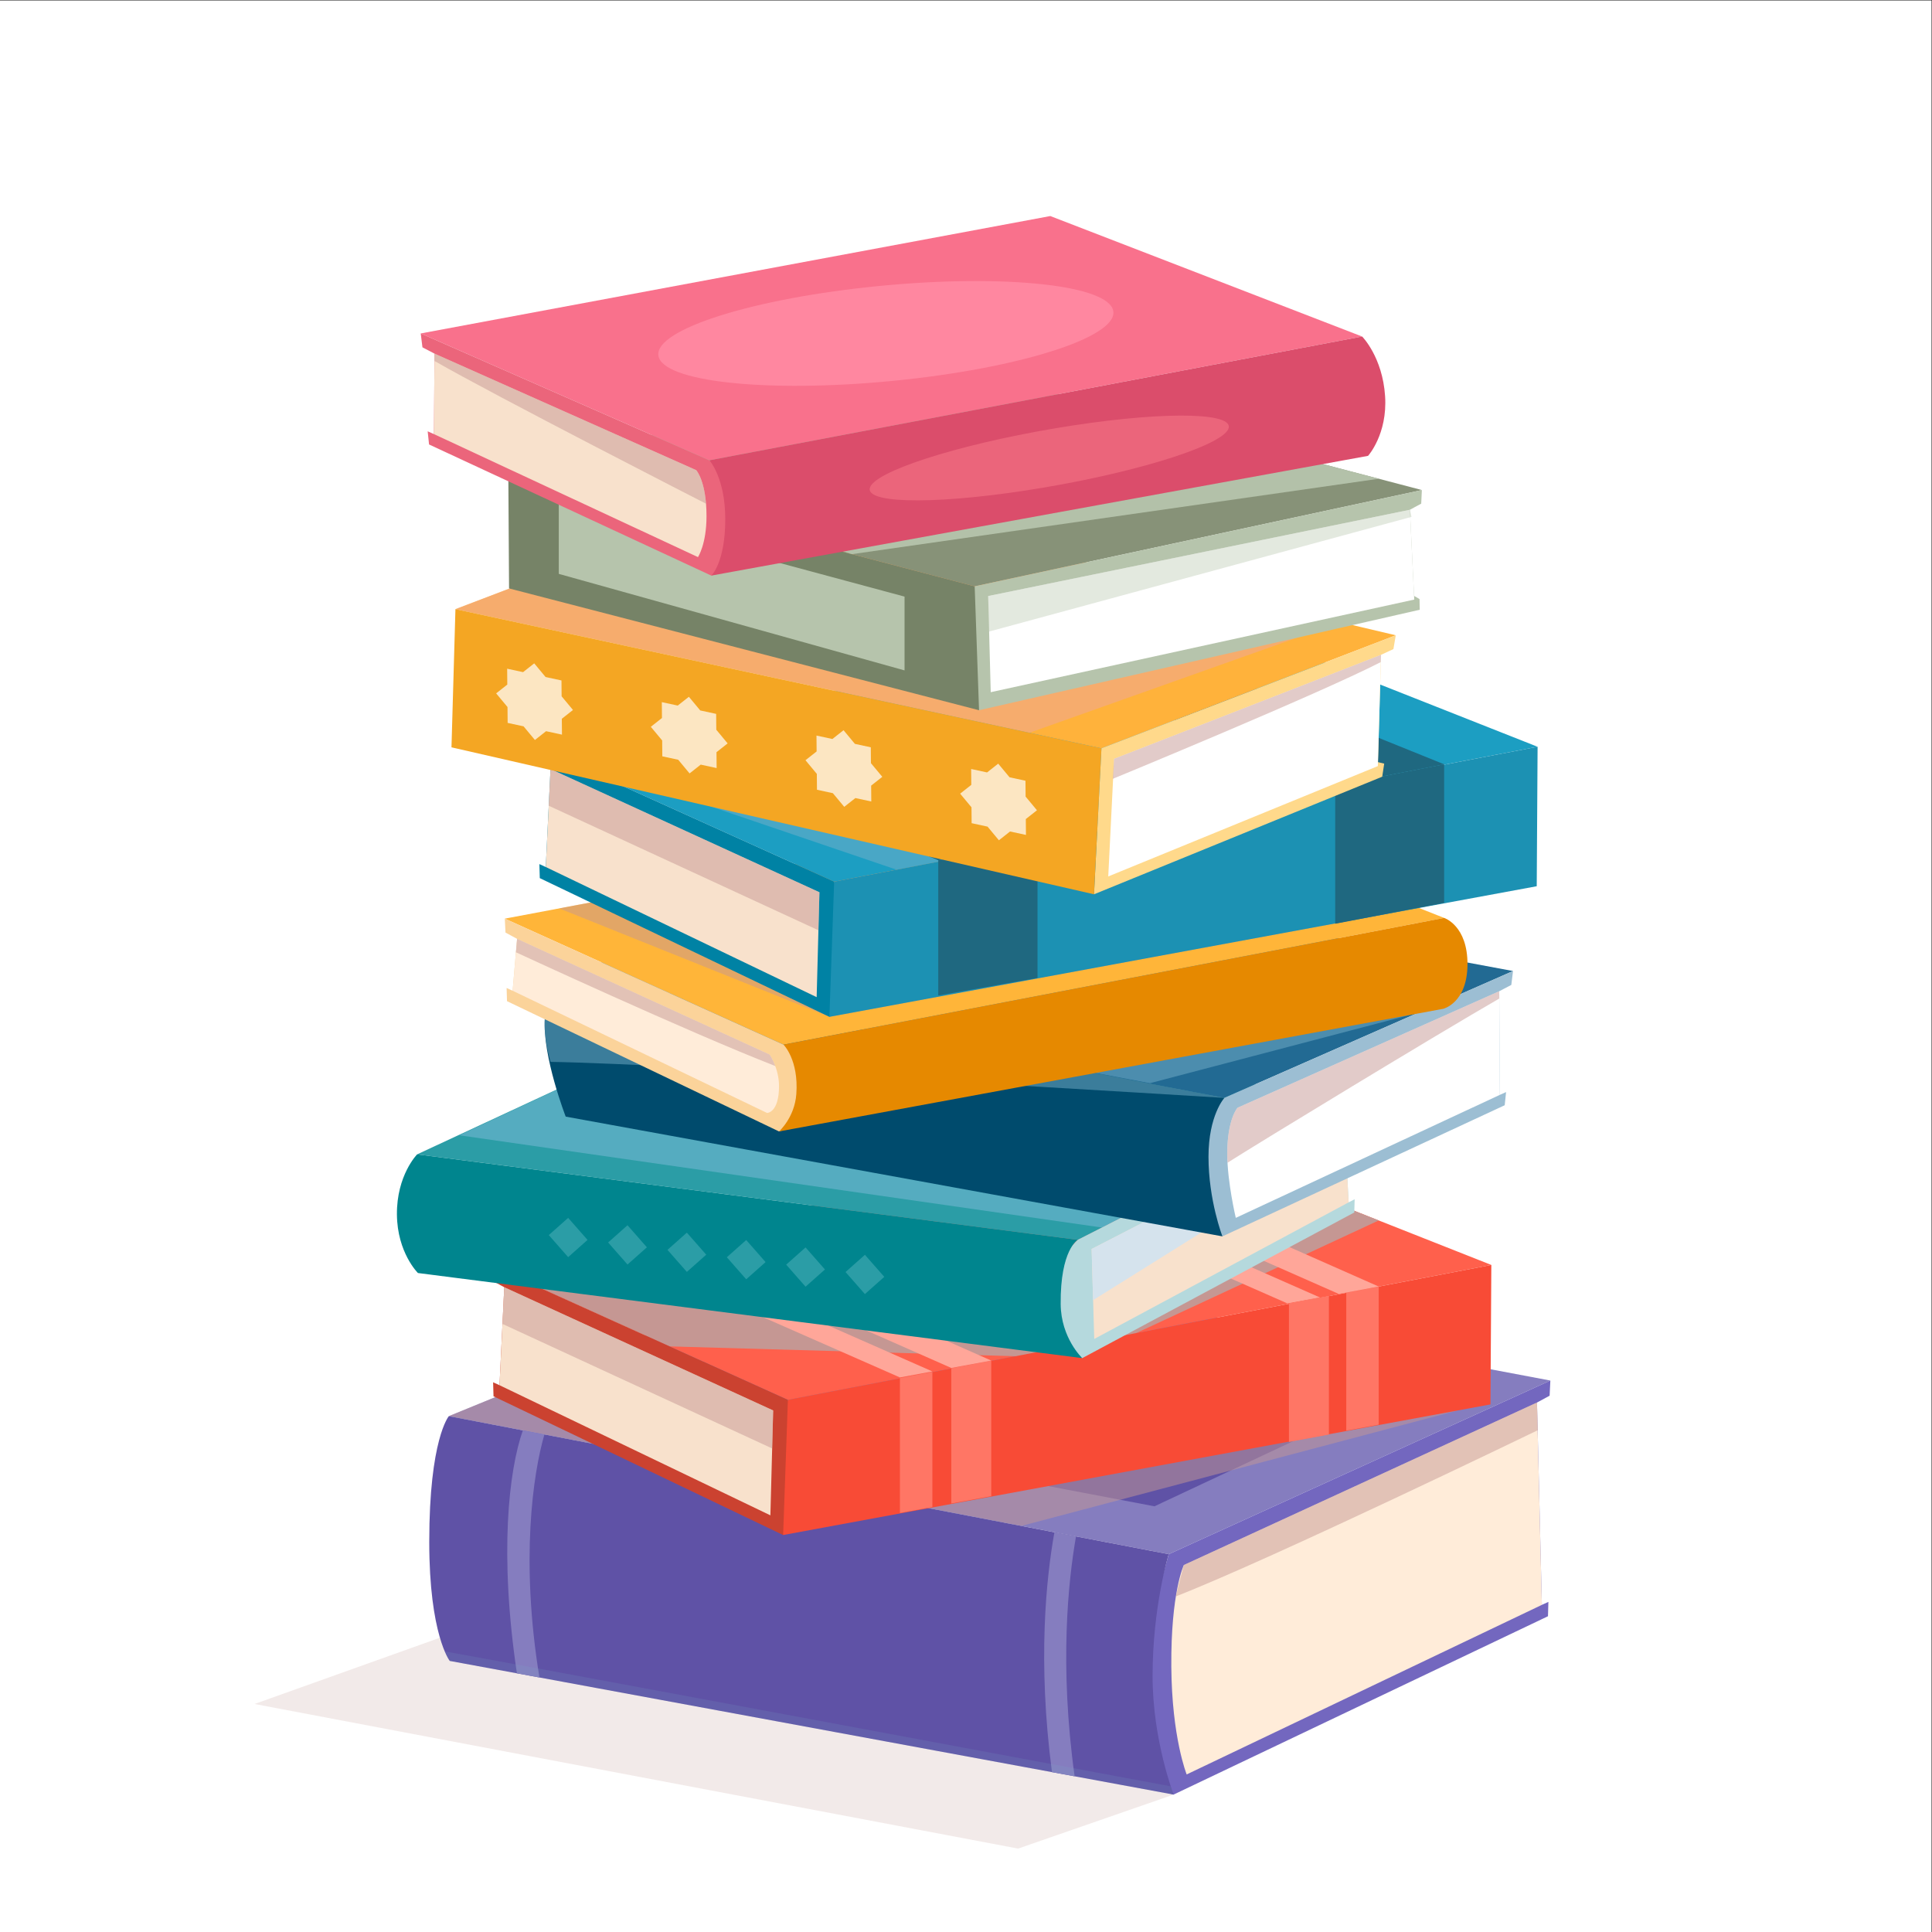 <?xml version="1.0" encoding="UTF-8" standalone="no"?>
<!-- Created with Inkscape (http://www.inkscape.org/) -->

<svg
   version="1.1"
   id="svg2"
   width="666.667"
   height="666.667"
   viewBox="0 0 666.667 666.667"
   xmlns="http://www.w3.org/2000/svg"
   xmlns:svg="http://www.w3.org/2000/svg">
  <rect x="0" y="0" width="666.667" height="666.667" fill="#333333" stroke="none"/>
  <defs
     id="defs6">
    <clipPath
       clipPathUnits="userSpaceOnUse"
       id="clipPath18">
      <path
         d="M 0,500 H 500 V 0 H 0 Z"
         id="path16" />
    </clipPath>
    <clipPath
       clipPathUnits="userSpaceOnUse"
       id="clipPath26">
      <path
         d="M 65.897,90.523 H 303.814 V 21.59 H 65.897 Z"
         id="path24" />
    </clipPath>
    <clipPath
       clipPathUnits="userSpaceOnUse"
       id="clipPath50">
      <path
         d="M 0,500 H 500 V 0 H 0 Z"
         id="path48" />
    </clipPath>
    <clipPath
       clipPathUnits="userSpaceOnUse"
       id="clipPath62">
      <path
         d="M 116.194,176.66 H 377.183 V 105.116 H 116.194 Z"
         id="path60" />
    </clipPath>
    <clipPath
       clipPathUnits="userSpaceOnUse"
       id="clipPath86">
      <path
         d="m 304.391,137.055 h 93.688 V 86.88 h -93.688 z"
         id="path84" />
    </clipPath>
    <clipPath
       clipPathUnits="userSpaceOnUse"
       id="clipPath110">
      <path
         d="M 115.127,72.633 H 303.814 V 35.572 H 115.127 Z"
         id="path108" />
    </clipPath>
    <clipPath
       clipPathUnits="userSpaceOnUse"
       id="clipPath114">
      <path
         d="M 115.127,72.633 H 303.814 V 35.572 H 115.127 Z"
         id="path112" />
    </clipPath>
    <clipPath
       clipPathUnits="userSpaceOnUse"
       id="clipPath142">
      <path
         d="M 127.152,205.608 H 356.901 V 148.556 H 127.152 Z"
         id="path140" />
    </clipPath>
    <clipPath
       clipPathUnits="userSpaceOnUse"
       id="clipPath202">
      <path
         d="m 130.074,166.909 h 70.07 v -41.736 h -70.07 z"
         id="path200" />
    </clipPath>
    <clipPath
       clipPathUnits="userSpaceOnUse"
       id="clipPath222">
      <path
         d="M 118.907,237.66 H 351.138 V 182.363 H 118.907 Z"
         id="path220" />
    </clipPath>
    <clipPath
       clipPathUnits="userSpaceOnUse"
       id="clipPath274">
      <path
         d="m 282.583,210.458 h 66.533 v -46.897 h -66.533 z"
         id="path272" />
    </clipPath>
    <clipPath
       clipPathUnits="userSpaceOnUse"
       id="clipPath294">
      <path
         d="M 147.974,279.153 H 377.183 V 219.726 H 147.974 Z"
         id="path292" />
    </clipPath>
    <clipPath
       clipPathUnits="userSpaceOnUse"
       id="clipPath318">
      <path
         d="M 140.982,247.965 H 316.949 V 215.922 H 140.982 Z"
         id="path316" />
    </clipPath>
    <clipPath
       clipPathUnits="userSpaceOnUse"
       id="clipPath338">
      <path
         d="M 317.691,243.531 H 388.11 V 199.142 H 317.691 Z"
         id="path336" />
    </clipPath>
    <clipPath
       clipPathUnits="userSpaceOnUse"
       id="clipPath358">
      <path
         d="m 144.747,293.439 h 214.99 v -56.537 h -214.99 z"
         id="path356" />
    </clipPath>
    <clipPath
       clipPathUnits="userSpaceOnUse"
       id="clipPath390">
      <path
         d="m 133.557,257.092 h 67.129 v -32.921 h -67.129 z"
         id="path388" />
    </clipPath>
    <clipPath
       clipPathUnits="userSpaceOnUse"
       id="clipPath410">
      <path
         d="m 139.129,330.605 h 213.48 v -55.614 h -213.48 z"
         id="path408" />
    </clipPath>
    <clipPath
       clipPathUnits="userSpaceOnUse"
       id="clipPath454">
      <path
         d="m 142.051,301.048 h 70.07 v -41.736 h -70.07 z"
         id="path452" />
    </clipPath>
    <clipPath
       clipPathUnits="userSpaceOnUse"
       id="clipPath474">
      <path
         d="M 117.897,373.76 H 346.976 V 310.433 H 117.897 Z"
         id="path472" />
    </clipPath>
    <clipPath
       clipPathUnits="userSpaceOnUse"
       id="clipPath498">
      <path
         d="M 128.436,328.407 H 268.432 V 282.609 H 128.436 Z"
         id="path496" />
    </clipPath>
    <clipPath
       clipPathUnits="userSpaceOnUse"
       id="clipPath530">
      <path
         d="m 288.05,330.617 h 69.451 V 298.511 H 288.05 Z"
         id="path528" />
    </clipPath>
    <clipPath
       clipPathUnits="userSpaceOnUse"
       id="clipPath566">
      <path
         d="M 139.761,404.179 H 356.924 V 356.672 H 139.761 Z"
         id="path564" />
    </clipPath>
    <clipPath
       clipPathUnits="userSpaceOnUse"
       id="clipPath586">
      <path
         d="M 255.805,368.166 H 365.392 V 336.574 H 255.805 Z"
         id="path584" />
    </clipPath>
    <clipPath
       clipPathUnits="userSpaceOnUse"
       id="clipPath618">
      <path
         d="m 112.472,408.579 h 70.293 v -38.844 h -70.293 z"
         id="path616" />
    </clipPath>
  </defs>
  <g
     id="g8"
     transform="matrix(1.333,0,0,-1.333,0,666.667)">
    <path
       d="M 0,0 H 500 V 500 H 0 Z"
       style="fill:#ffffff;fill-opacity:1;fill-rule:nonzero;stroke:none"
       id="path10" />
    <g
       id="g12">
      <g
         id="g14"
         clip-path="url(#clipPath18)">
        <g
           id="g20">
          <g
             id="g22" />
          <g
             id="g34">
            <g
               clip-path="url(#clipPath26)"
               opacity="0.66"
               id="g32">
              <g
                 transform="translate(303.813,35.572)"
                 id="g30">
                <path
                   d="m 0,0 -40.262,-13.981 -197.654,37.433 88.12,31.499 z"
                   style="fill:#ecdfdd;fill-opacity:1;fill-rule:nonzero;stroke:none"
                   id="path28" />
              </g>
            </g>
          </g>
        </g>
      </g>
    </g>
    <g
       id="g36"
       transform="translate(116.194,133.539)">
      <path
         d="M 0,0 105.445,43.121 285.137,9.213 186.355,-35.739 Z"
         style="fill:#857dbf;fill-opacity:1;fill-rule:nonzero;stroke:none"
         id="path38" />
    </g>
    <g
       id="g40"
       transform="translate(157.642,137.072)">
      <path
         d="M 0,0 65.1,28.195 203.17,2.206 141.206,-26.875 Z"
         style="fill:#5f52a6;fill-opacity:1;fill-rule:nonzero;stroke:none"
         id="path42" />
    </g>
    <g
       id="g44">
      <g
         id="g46"
         clip-path="url(#clipPath50)">
        <g
           id="g52"
           transform="translate(401.331,142.752)">
          <path
             d="m 0,0 -0.189,-3.926 -3.273,-1.77 1.259,-52.376 1.696,0.775 -0.109,-3.717 -96.905,-46.165 c 0,0 -10.835,2.943 -11.469,11.515 -0.898,12.131 10.208,50.712 10.208,50.712 z"
             style="fill:#7367bf;fill-opacity:1;fill-rule:nonzero;stroke:none"
             id="path54" />
        </g>
        <g
           id="g56">
          <g
             id="g58" />
          <g
             id="g70">
            <g
               clip-path="url(#clipPath62)"
               opacity="0.5"
               id="g68">
              <g
                 transform="translate(116.194,133.539)"
                 id="g66">
                <path
                   d="M 0,0 105.445,43.121 260.989,1.437 148.188,-28.423 Z"
                   style="fill:#c59793;fill-opacity:1;fill-rule:nonzero;stroke:none"
                   id="path64" />
              </g>
            </g>
          </g>
        </g>
        <g
           id="g72"
           transform="translate(303.813,35.572)">
          <path
             d="m 0,0 -25.631,4.735 -5.862,1.077 -132.681,24.504 -5.832,1.077 -17.386,3.21 c 0,0 -5.304,6.779 -5.304,30.795 0,26.667 5.074,32.57 5.074,32.57 l 19.162,-3.679 5.572,-1.066 132.024,-25.323 5.593,-1.066 24.005,-4.606 c 0,0 -4.187,-13.479 -4.187,-31.553 C -5.453,14.086 0,0 0,0"
             style="fill:#5f52a6;fill-opacity:1;fill-rule:nonzero;stroke:none"
             id="path74" />
        </g>
        <g
           id="g76"
           transform="translate(399.128,84.68)">
          <path
             d="m 0,0 -91.941,-43.891 c 0,0 -3.848,9.533 -3.975,27.945 -0.132,19.221 3.24,26.261 3.24,26.261 l 91.417,42.061 z"
             style="fill:#ffecd9;fill-opacity:1;fill-rule:nonzero;stroke:none"
             id="path78" />
        </g>
        <g
           id="g80">
          <g
             id="g82" />
          <g
             id="g94">
            <g
               clip-path="url(#clipPath86)"
               opacity="0.5"
               id="g92">
              <g
                 transform="translate(304.391,86.88)"
                 id="g90">
                <path
                   d="m 0,0 c 0.469,2.283 2.062,8.115 2.062,8.115 l 91.417,42.061 0.209,-7.16 C 93.688,43.016 24.809,9.674 0,0"
                   style="fill:#c59793;fill-opacity:1;fill-rule:nonzero;stroke:none"
                   id="path88" />
              </g>
            </g>
          </g>
        </g>
        <g
           id="g96"
           transform="translate(278.183,40.308)">
          <path
             d="M 0,0 -5.862,1.076 C -9.66,29.808 -7.327,51.501 -5.233,63.165 L 0.359,62.099 C -1.655,50.594 -3.987,28.682 0,0"
             style="fill:#857dbf;fill-opacity:1;fill-rule:nonzero;stroke:none"
             id="path98" />
        </g>
        <g
           id="g100"
           transform="translate(139.64,65.889)">
          <path
             d="m 0,0 c -4.952,30.293 -1.684,52.639 1.286,62.906 l -5.573,1.067 C -7.95,53.587 -10.433,31.911 -5.832,1.076 Z"
             style="fill:#857dbf;fill-opacity:1;fill-rule:nonzero;stroke:none"
             id="path102" />
        </g>
        <g
           id="g104">
          <g
             id="g106" />
          <g
             id="g130">
            <g
               clip-path="url(#clipPath110)"
               opacity="0.5"
               id="g128">
              <g
                 id="g126">
                <g
                   id="g116" />
                <g
                   id="g124">
                  <g
                     clip-path="url(#clipPath114)"
                     opacity="0.28"
                     id="g122">
                    <g
                       transform="translate(115.127,72.633)"
                       id="g120">
                      <path
                         d="m 0,0 c 0.744,-1.75 1.293,-2.458 1.293,-2.458 l 17.387,-3.21 5.832,-1.076 132.681,-24.505 5.862,-1.076 25.631,-4.736 c 0,0 -0.294,0.762 -0.746,2.139 0,0 -185.893,34.71 -187.94,34.922"
                         style="fill:#76afc9;fill-opacity:1;fill-rule:nonzero;stroke:none"
                         id="path118" />
                    </g>
                  </g>
                </g>
              </g>
            </g>
          </g>
        </g>
        <g
           id="g132"
           transform="translate(386.051,172.675)">
          <path
             d="M 0,0 -83.317,32.933 -258.899,-0.2 l 76.806,-34.722 z"
             style="fill:#ff604c;fill-opacity:1;fill-rule:nonzero;stroke:none"
             id="path134" />
        </g>
        <g
           id="g136">
          <g
             id="g138" />
          <g
             id="g150">
            <g
               clip-path="url(#clipPath142)"
               id="g148">
              <g
                 transform="translate(356.9,184.196)"
                 id="g146">
                <path
                   d="m 0,0 -54.167,21.411 -175.582,-33.133 46.186,-20.879 106.821,-3.039 z"
                   style="fill:#c59793;fill-opacity:1;fill-rule:nonzero;stroke:none"
                   id="path144" />
              </g>
            </g>
          </g>
        </g>
        <g
           id="g152"
           transform="translate(127.152,172.475)">
          <path
             d="m 0,0 0.185,-3.835 3.197,-1.731 -1.229,-25.365 -1.657,0.758 0.106,-3.632 74.972,-35.907 c 0,0 3.141,1.519 3.761,9.896 0.877,11.853 -2.529,25.094 -2.529,25.094 z"
             style="fill:#cb4230;fill-opacity:1;fill-rule:nonzero;stroke:none"
             id="path154" />
        </g>
        <g
           id="g156"
           transform="translate(203.958,137.753)">
          <path
             d="m 0,0 -1.232,-34.99 183.101,33.809 0.224,36.103 z"
             style="fill:#f84b36;fill-opacity:1;fill-rule:nonzero;stroke:none"
             id="path158" />
        </g>
        <g
           id="g160"
           transform="translate(241.358,145)">
          <path
             d="M 0,0 -8.4,-1.61 V -36.537 L 0,-34.986 Z"
             style="fill:#ff7665;fill-opacity:1;fill-rule:nonzero;stroke:none"
             id="path162" />
        </g>
        <g
           id="g164"
           transform="translate(256.602,147.924)">
          <path
             d="M 0,0 -10.349,-1.985 V -37.007 L 0,-35.096 Z"
             style="fill:#ff7665;fill-opacity:1;fill-rule:nonzero;stroke:none"
             id="path166" />
        </g>
        <g
           id="g168"
           transform="translate(163.47,179.44)">
          <path
             d="m 0,0 -8.4,-1.611 77.888,-34.271 8.4,1.552 z"
             style="fill:#ffa699;fill-opacity:1;fill-rule:nonzero;stroke:none"
             id="path170" />
        </g>
        <g
           id="g172"
           transform="translate(178.713,182.362)">
          <path
             d="M 0,0 -10.349,-1.984 67.54,-36.35 77.889,-34.438 Z"
             style="fill:#ffa699;fill-opacity:1;fill-rule:nonzero;stroke:none"
             id="path174" />
        </g>
        <g
           id="g176"
           transform="translate(263.769,198.601)">
          <path
             d="m 0,0 -8.399,-1.61 77.887,-34.271 8.401,1.551 z"
             style="fill:#ffa699;fill-opacity:1;fill-rule:nonzero;stroke:none"
             id="path178" />
        </g>
        <g
           id="g180"
           transform="translate(279.013,201.524)">
          <path
             d="M 0,0 -10.349,-1.984 67.54,-36.35 77.888,-34.439 Z"
             style="fill:#ffa699;fill-opacity:1;fill-rule:nonzero;stroke:none"
             id="path182" />
        </g>
        <g
           id="g184"
           transform="translate(356.9,167.085)">
          <path
             d="M 0,0 -8.399,-1.61 V -37.308 L 0,-35.757 Z"
             style="fill:#ff7665;fill-opacity:1;fill-rule:nonzero;stroke:none"
             id="path186" />
        </g>
        <g
           id="g188"
           transform="translate(344.009,164.638)">
          <path
             d="M 0,0 -10.349,-1.984 V -37.776 L 0,-35.865 Z"
             style="fill:#ff7665;fill-opacity:1;fill-rule:nonzero;stroke:none"
             id="path190" />
        </g>
        <g
           id="g192"
           transform="translate(129.305,141.544)">
          <path
             d="M 0,0 70.122,-33.686 70.84,-6.532 1.229,25.364 Z"
             style="fill:#f8e1cc;fill-opacity:1;fill-rule:nonzero;stroke:none"
             id="path194" />
        </g>
        <g
           id="g196">
          <g
             id="g198" />
          <g
             id="g210">
            <g
               clip-path="url(#clipPath202)"
               opacity="0.5"
               id="g208">
              <g
                 transform="translate(130.074,157.41)"
                 id="g206">
                <path
                   d="m 0,0 69.811,-32.237 0.26,9.839 L 0.46,9.498 Z"
                   style="fill:#c59793;fill-opacity:1;fill-rule:nonzero;stroke:none"
                   id="path204" />
              </g>
            </g>
          </g>
        </g>
        <g
           id="g212"
           transform="translate(107.978,201.305)">
          <path
             d="M 0,0 78.252,36.355 243.16,14.562 171.023,-22.129 Z"
             style="fill:#2b9da6;fill-opacity:1;fill-rule:nonzero;stroke:none"
             id="path214" />
        </g>
        <g
           id="g216">
          <g
             id="g218" />
          <g
             id="g230">
            <g
               clip-path="url(#clipPath222)"
               opacity="0.5"
               id="g228">
              <g
                 transform="translate(118.907,206.242)"
                 id="g226">
                <path
                   d="M 0,0 67.324,31.418 232.231,9.624 166.36,-23.88 Z"
                   style="fill:#80bcd9;fill-opacity:1;fill-rule:nonzero;stroke:none"
                   id="path224" />
              </g>
            </g>
          </g>
        </g>
        <g
           id="g232"
           transform="translate(351.138,215.866)">
          <path
             d="m 0,0 -0.173,-3.612 -3.004,-1.796 1.156,-21.578 1.556,0.799 -0.099,-3.417 -70.415,-37.706 c 0,0 -9.944,2.138 -10.526,9.972 -0.824,11.086 9.368,20.648 9.368,20.648 z"
             style="fill:#b5d9dd;fill-opacity:1;fill-rule:nonzero;stroke:none"
             id="path234" />
        </g>
        <g
           id="g236"
           transform="translate(279.001,179.176)">
          <path
             d="m 0,0 c 0,0 -4.552,-2.516 -4.431,-16.633 0.076,-8.809 5.588,-13.986 5.588,-13.986 l -171.969,22.03 c 0,0 -5.352,5.26 -5.44,15.13 -0.091,10.188 5.229,15.588 5.229,15.588 z"
             style="fill:#00858e;fill-opacity:1;fill-rule:nonzero;stroke:none"
             id="path238" />
        </g>
        <g
           id="g240"
           transform="translate(147.076,184.865)">
          <path
             d="M 0,0 -5.017,-4.459 0,-10.167 5.017,-5.708 Z"
             style="fill:#2b9da6;fill-opacity:1;fill-rule:nonzero;stroke:none"
             id="path242" />
        </g>
        <g
           id="g244"
           transform="translate(162.44,182.952)">
          <path
             d="M 0,0 -5.017,-4.459 0,-10.166 5.017,-5.708 Z"
             style="fill:#2b9da6;fill-opacity:1;fill-rule:nonzero;stroke:none"
             id="path246" />
        </g>
        <g
           id="g248"
           transform="translate(177.803,181.039)">
          <path
             d="M 0,0 -5.017,-4.458 0,-10.166 5.017,-5.708 Z"
             style="fill:#2b9da6;fill-opacity:1;fill-rule:nonzero;stroke:none"
             id="path250" />
        </g>
        <g
           id="g252"
           transform="translate(193.167,179.126)">
          <path
             d="M 0,0 -5.017,-4.458 0,-10.166 5.017,-5.708 Z"
             style="fill:#2b9da6;fill-opacity:1;fill-rule:nonzero;stroke:none"
             id="path254" />
        </g>
        <g
           id="g256"
           transform="translate(208.53,177.214)">
          <path
             d="M 0,0 -5.017,-4.459 0,-10.167 5.017,-5.708 Z"
             style="fill:#2b9da6;fill-opacity:1;fill-rule:nonzero;stroke:none"
             id="path258" />
        </g>
        <g
           id="g260"
           transform="translate(223.894,175.301)">
          <path
             d="M 0,0 -5.017,-4.459 0,-10.167 5.017,-5.708 Z"
             style="fill:#2b9da6;fill-opacity:1;fill-rule:nonzero;stroke:none"
             id="path262" />
        </g>
        <g
           id="g264"
           transform="translate(349.116,188.88)">
          <path
             d="m 0,0 -65.859,-35.362 -0.674,23.287 65.378,33.653 z"
             style="fill:#f8e1cc;fill-opacity:1;fill-rule:nonzero;stroke:none"
             id="path266" />
        </g>
        <g
           id="g268">
          <g
             id="g270" />
          <g
             id="g282">
            <g
               clip-path="url(#clipPath274)"
               id="g280">
              <g
                 transform="translate(349.116,204.917)"
                 id="g278">
                <path
                   d="m 0,0 -66.15,-41.356 -0.383,13.244 65.378,33.653 z"
                   style="fill:#d5e3ed;fill-opacity:1;fill-rule:nonzero;stroke:none"
                   id="path276" />
              </g>
            </g>
          </g>
        </g>
        <g
           id="g284"
           transform="translate(147.974,247.965)">
          <path
             d="M 0,0 80.722,31.187 243.692,0.796 168.975,-32.043 Z"
             style="fill:#226a93;fill-opacity:1;fill-rule:nonzero;stroke:none"
             id="path286" />
        </g>
        <g
           id="g288">
          <g
             id="g290" />
          <g
             id="g302">
            <g
               clip-path="url(#clipPath294)"
               opacity="0.5"
               id="g300">
              <g
                 transform="translate(147.974,247.965)"
                 id="g298">
                <path
                   d="M 0,0 80.722,31.187 229.209,3.472 219.115,-10.015 149.698,-28.239 Z"
                   style="fill:#76afc9;fill-opacity:1;fill-rule:nonzero;stroke:none"
                   id="path296" />
              </g>
            </g>
          </g>
        </g>
        <g
           id="g304"
           transform="translate(391.666,248.761)">
          <path
             d="m 0,0 -0.44,-3.596 -3.131,-1.634 0.161,-26.823 1.613,0.716 -0.353,-3.404 -73.075,-33.945 c 0,0 -9.765,8.656 -9.765,16.505 0,11.108 10.272,19.342 10.272,19.342 z"
             style="fill:#9cbed3;fill-opacity:1;fill-rule:nonzero;stroke:none"
             id="path306" />
        </g>
        <g
           id="g308"
           transform="translate(316.948,215.922)">
          <path
             d="m 0,0 c 0,0 -4.113,-4.505 -4.113,-15.237 0,-11.277 3.606,-20.61 3.606,-20.61 l -170.001,30.998 c 0,0 -6.054,15.584 -5.41,25.44 0.665,10.174 6.943,11.452 6.943,11.452 z"
             style="fill:#004b6d;fill-opacity:1;fill-rule:nonzero;stroke:none"
             id="path310" />
        </g>
        <g
           id="g312">
          <g
             id="g314" />
          <g
             id="g326">
            <g
               clip-path="url(#clipPath318)"
               opacity="0.5"
               id="g324">
              <g
                 transform="translate(316.948,215.922)"
                 id="g322">
                <path
                   d="m 0,0 -168.975,32.043 c 0,0 -6.278,-1.278 -6.943,-11.452 -0.246,-3.752 0.481,-7.753 1.474,-11.272 C -143.711,8.884 0,0 0,0"
                   style="fill:#76afc9;fill-opacity:1;fill-rule:nonzero;stroke:none"
                   id="path320" />
              </g>
            </g>
          </g>
        </g>
        <g
           id="g328"
           transform="translate(388.256,216.708)">
          <path
             d="m 0,0 -68.354,-31.843 c 0,0 -2.211,9.309 -2.211,16.595 0,8.985 2.657,11.907 2.657,11.907 l 67.747,30.163 z"
             style="fill:#ffffff;fill-opacity:1;fill-rule:nonzero;stroke:none"
             id="path330" />
        </g>
        <g
           id="g332">
          <g
             id="g334" />
          <g
             id="g346">
            <g
               clip-path="url(#clipPath338)"
               opacity="0.5"
               id="g344">
              <g
                 transform="translate(388.109,241.642)"
                 id="g342">
                <path
                   d="m 0,0 -0.015,1.889 -67.747,-30.163 c 0,0 -2.657,-2.922 -2.657,-11.908 0,-0.826 0.032,-1.593 0.082,-2.318 7.874,5.036 54.68,33.488 70.337,42.5"
                   style="fill:#c59793;fill-opacity:1;fill-rule:nonzero;stroke:none"
                   id="path340" />
              </g>
            </g>
          </g>
        </g>
        <g
           id="g348"
           transform="translate(373.839,262.508)">
          <path
             d="M 0,0 -78.252,30.931 -243.16,-0.188 -171.022,-32.799 Z"
             style="fill:#ffb539;fill-opacity:1;fill-rule:nonzero;stroke:none"
             id="path350" />
        </g>
        <g
           id="g352">
          <g
             id="g354" />
          <g
             id="g366">
            <g
               clip-path="url(#clipPath358)"
               opacity="0.5"
               id="g364">
              <g
                 transform="translate(359.736,263.683)"
                 id="g362">
                <path
                   d="m 0,0 -64.149,29.756 -150.84,-28.464 69.956,-28.073 z"
                   style="fill:#c59793;fill-opacity:1;fill-rule:nonzero;stroke:none"
                   id="path360" />
              </g>
            </g>
          </g>
        </g>
        <g
           id="g368"
           transform="translate(342.127,263.69)">
          <path
             d="M 0,0 -51.131,21.374 -113.42,9.476 -65.859,-12.906 Z"
             style="fill:#ffffff;fill-opacity:1;fill-rule:nonzero;stroke:none"
             id="path370" />
        </g>
        <g
           id="g372"
           transform="translate(130.679,262.32)">
          <path
             d="m 0,0 0.173,-3.602 3.004,-1.626 -1.155,-13.432 -1.557,0.711 0.1,-3.41 70.415,-33.724 c 0,0 9.943,2.7 10.525,10.567 0.825,11.133 -9.368,11.905 -9.368,11.905 z"
             style="fill:#fbd39a;fill-opacity:1;fill-rule:nonzero;stroke:none"
             id="path374" />
        </g>
        <g
           id="g376"
           transform="translate(202.816,229.709)">
          <path
             d="m 0,0 c 0,0 3.982,-3.914 3.323,-12.82 -0.45,-6.086 -4.48,-9.653 -4.48,-9.653 L 170.812,9.281 c 0,0 6.162,1.493 6.25,11.369 0.09,10.194 -6.04,12.149 -6.04,12.149 z"
             style="fill:#e68900;fill-opacity:1;fill-rule:nonzero;stroke:none"
             id="path378" />
        </g>
        <g
           id="g380"
           transform="translate(132.702,243.66)">
          <path
             d="m 0,0 65.859,-31.638 c 0,0 3.099,0 3.099,6.943 0,4.627 -2.425,8.17 -2.425,8.17 L 1.154,13.432 Z"
             style="fill:#ffecd9;fill-opacity:1;fill-rule:nonzero;stroke:none"
             id="path382" />
        </g>
        <g
           id="g384">
          <g
             id="g386" />
          <g
             id="g398">
            <g
               clip-path="url(#clipPath390)"
               opacity="0.5"
               id="g396">
              <g
                 transform="translate(200.686,224.171)"
                 id="g394">
                <path
                   d="m 0,0 c -0.675,1.826 -1.452,2.964 -1.452,2.964 l -65.379,29.957 -0.298,-3.477 C -67.129,29.444 -22.767,8.878 0,0"
                   style="fill:#c59793;fill-opacity:1;fill-rule:nonzero;stroke:none"
                   id="path392" />
              </g>
            </g>
          </g>
        </g>
        <g
           id="g400"
           transform="translate(398.027,306.814)">
          <path
             d="M 0,0 -83.317,32.933 -258.898,-0.2 l 76.806,-34.722 z"
             style="fill:#1c9ec2;fill-opacity:1;fill-rule:nonzero;stroke:none"
             id="path402" />
        </g>
        <g
           id="g404">
          <g
             id="g406" />
          <g
             id="g418">
            <g
               clip-path="url(#clipPath410)"
               opacity="0.5"
               id="g416">
              <g
                 transform="translate(352.609,297.671)"
                 id="g414">
                <path
                   d="M 0,0 -83.317,32.933 -213.48,8.942 l 92.965,-31.623 z"
                   style="fill:#76afc9;fill-opacity:1;fill-rule:nonzero;stroke:none"
                   id="path412" />
              </g>
            </g>
          </g>
        </g>
        <g
           id="g420"
           transform="translate(139.129,306.614)">
          <path
             d="m 0,0 0.185,-3.835 3.197,-1.731 -1.229,-25.364 -1.657,0.757 0.106,-3.631 74.972,-35.908 c 0,0 3.141,1.519 3.761,9.895 0.877,11.854 -2.529,25.095 -2.529,25.095 z"
             style="fill:#0082a4;fill-opacity:1;fill-rule:nonzero;stroke:none"
             id="path422" />
        </g>
        <g
           id="g424"
           transform="translate(215.935,271.892)">
          <path
             d="m 0,0 -1.232,-34.991 183.101,33.81 0.223,36.103 z"
             style="fill:#1c91b3;fill-opacity:1;fill-rule:nonzero;stroke:none"
             id="path426" />
        </g>
        <g
           id="g428"
           transform="translate(268.578,282.062)">
          <path
             d="M 0,0 -25.697,-4.619 V -39.64 L 0,-35.095 Z"
             style="fill:#1f6880;fill-opacity:1;fill-rule:nonzero;stroke:none"
             id="path430" />
        </g>
        <g
           id="g432"
           transform="translate(373.836,302.276)">
          <path
             d="M 0,0 -28.198,-5.483 V -41.275 L 0,-35.866 Z"
             style="fill:#1f6880;fill-opacity:1;fill-rule:nonzero;stroke:none"
             id="path434" />
        </g>
        <g
           id="g436"
           transform="translate(268.578,282.062)">
          <path
             d="m 0,0 -25.697,-4.619 -82.153,34.026 25.697,4.545 z"
             style="fill:#1f6880;fill-opacity:1;fill-rule:nonzero;stroke:none"
             id="path438" />
        </g>
        <g
           id="g440"
           transform="translate(373.836,302.276)">
          <path
             d="m 0,0 -28.198,-5.483 -82.153,33.255 28.199,5.41 z"
             style="fill:#1f6880;fill-opacity:1;fill-rule:nonzero;stroke:none"
             id="path442" />
        </g>
        <g
           id="g444"
           transform="translate(141.282,275.684)">
          <path
             d="M 0,0 70.122,-33.686 70.839,-6.532 1.229,25.364 Z"
             style="fill:#f8e1cc;fill-opacity:1;fill-rule:nonzero;stroke:none"
             id="path446" />
        </g>
        <g
           id="g448">
          <g
             id="g450" />
          <g
             id="g462">
            <g
               clip-path="url(#clipPath454)"
               opacity="0.5"
               id="g460">
              <g
                 transform="translate(142.051,291.549)"
                 id="g458">
                <path
                   d="M 0,0 69.811,-32.237 70.07,-22.398 0.46,9.499 Z"
                   style="fill:#c59793;fill-opacity:1;fill-rule:nonzero;stroke:none"
                   id="path456" />
              </g>
            </g>
          </g>
        </g>
        <g
           id="g464"
           transform="translate(117.897,342.437)">
          <path
             d="M 0,0 82.075,31.323 243.42,-6.764 167.229,-36.022 Z"
             style="fill:#ffb23b;fill-opacity:1;fill-rule:nonzero;stroke:none"
             id="path466" />
        </g>
        <g
           id="g468">
          <g
             id="g470" />
          <g
             id="g482">
            <g
               clip-path="url(#clipPath474)"
               opacity="0.5"
               id="g480">
              <g
                 transform="translate(117.897,342.437)"
                 id="g478">
                <path
                   d="M 0,0 82.075,31.323 229.079,-3.404 148.571,-32.003 Z"
                   style="fill:#eda69f;fill-opacity:1;fill-rule:nonzero;stroke:none"
                   id="path476" />
              </g>
            </g>
          </g>
        </g>
        <g
           id="g484"
           transform="translate(361.316,335.672)">
          <path
             d="m 0,0 -0.611,-3.571 -3.204,-1.484 -0.828,-28.807 -0.069,1.048 1.715,-0.409 -0.514,-3.384 -74.602,-30.44 1.922,37.789 z"
             style="fill:#ffd98b;fill-opacity:1;fill-rule:nonzero;stroke:none"
             id="path486" />
        </g>
        <g
           id="g488"
           transform="translate(285.125,306.414)">
          <path
             d="m 0,0 -1.922,-37.789 -166.331,38.044 1.024,35.767 z"
             style="fill:#f4a623;fill-opacity:1;fill-rule:nonzero;stroke:none"
             id="path490" />
        </g>
        <g
           id="g492">
          <g
             id="g494" />
          <g
             id="g518">
            <g
               clip-path="url(#clipPath498)"
               opacity="0.72"
               id="g516">
              <g
                 transform="translate(145.436,314.063)"
                 id="g502">
                <path
                   d="m 0,0 2.886,2.276 -2.938,3.534 -0.037,4.108 -4.119,0.891 -2.938,3.534 -2.887,-2.275 -4.118,0.89 0.037,-4.108 -2.886,-2.276 2.938,-3.534 0.038,-4.109 4.118,-0.89 2.939,-3.535 2.885,2.276 4.119,-0.89 z"
                   style="fill:#ffffff;fill-opacity:1;fill-rule:nonzero;stroke:none"
                   id="path500" />
              </g>
              <g
                 transform="translate(185.473,305.41)"
                 id="g506">
                <path
                   d="m 0,0 2.886,2.275 -2.938,3.535 -0.037,4.108 -4.119,0.891 -2.938,3.534 -2.887,-2.275 -4.118,0.89 0.037,-4.108 -2.886,-2.276 2.938,-3.535 0.038,-4.108 4.118,-0.89 2.939,-3.535 2.885,2.276 4.119,-0.89 z"
                   style="fill:#ffffff;fill-opacity:1;fill-rule:nonzero;stroke:none"
                   id="path504" />
              </g>
              <g
                 transform="translate(225.509,296.757)"
                 id="g510">
                <path
                   d="m 0,0 2.886,2.275 -2.938,3.535 -0.037,4.108 -4.119,0.891 -2.938,3.534 -2.886,-2.276 -4.119,0.891 0.037,-4.109 -2.886,-2.275 2.938,-3.535 0.038,-4.108 4.118,-0.89 2.939,-3.535 2.885,2.276 4.119,-0.89 z"
                   style="fill:#ffffff;fill-opacity:1;fill-rule:nonzero;stroke:none"
                   id="path508" />
              </g>
              <g
                 transform="translate(265.546,288.103)"
                 id="g514">
                <path
                   d="m 0,0 2.887,2.275 -2.939,3.535 -0.037,4.108 -4.119,0.891 -2.938,3.534 -2.886,-2.276 -4.119,0.891 0.037,-4.109 -2.886,-2.275 2.938,-3.535 0.038,-4.108 4.118,-0.89 2.938,-3.535 2.887,2.276 4.118,-0.89 z"
                   style="fill:#ffffff;fill-opacity:1;fill-rule:nonzero;stroke:none"
                   id="path512" />
              </g>
            </g>
          </g>
        </g>
        <g
           id="g520"
           transform="translate(356.674,301.81)">
          <path
             d="M 0,0 -69.787,-28.564 -68.274,1.891 0.827,28.807 Z"
             style="fill:#ffffff;fill-opacity:1;fill-rule:nonzero;stroke:none"
             id="path522" />
        </g>
        <g
           id="g524">
          <g
             id="g526" />
          <g
             id="g538">
            <g
               clip-path="url(#clipPath530)"
               opacity="0.5"
               id="g536">
              <g
                 transform="translate(357.426,328.729)"
                 id="g534">
                <path
                   d="m 0,0 0.075,1.888 -69.101,-26.916 -0.35,-5.191 c 0,0 53.309,21.96 69.376,30.219"
                   style="fill:#c59793;fill-opacity:1;fill-rule:nonzero;stroke:none"
                   id="path532" />
              </g>
            </g>
          </g>
        </g>
        <g
           id="g540"
           transform="translate(131.569,379.981)">
          <path
             d="M 0,0 118.729,24.198 236.501,-6.713 120.74,-31.636 Z"
             style="fill:#879278;fill-opacity:1;fill-rule:nonzero;stroke:none"
             id="path542" />
        </g>
        <g
           id="g544"
           transform="translate(177.147,378.521)">
          <path
             d="M 0,0 73.173,15.142 123.998,1.46 51.561,-14.135 Z"
             style="fill:#b6c4ac;fill-opacity:1;fill-rule:nonzero;stroke:none"
             id="path546" />
        </g>
        <g
           id="g548"
           transform="translate(368.07,373.268)">
          <path
             d="m 0,0 -0.169,-3.516 -2.932,-1.586 1.127,-23.249 -0.047,0.959 1.412,-0.826 0.057,-2.767 -114.08,-26.01 c 0,0 -2.879,1.392 -3.447,9.07 -0.804,10.865 2.318,23.003 2.318,23.003 z"
             style="fill:#b6c4ac;fill-opacity:1;fill-rule:nonzero;stroke:none"
             id="path550" />
        </g>
        <g
           id="g552"
           transform="translate(252.31,348.345)">
          <path
             d="m 0,0 1.129,-32.073 -121.664,31.532 -0.205,32.177 z"
             style="fill:#768367;fill-opacity:1;fill-rule:nonzero;stroke:none"
             id="path554" />
        </g>
        <g
           id="g556"
           transform="translate(144.649,369.798)">
          <path
             d="M 0,0 89.505,-24.113 V -43.217 L 0,-18.229 Z"
             style="fill:#b6c4ac;fill-opacity:1;fill-rule:nonzero;stroke:none"
             id="path558" />
        </g>
        <g
           id="g560">
          <g
             id="g562" />
          <g
             id="g574">
            <g
               clip-path="url(#clipPath566)"
               opacity="0.93"
               id="g572">
              <g
                 transform="translate(139.761,381.651)"
                 id="g570">
                <path
                   d="M 0,0 110.538,22.528 217.163,-5.458 80.769,-24.979 Z"
                   style="fill:#b6c4ac;fill-opacity:1;fill-rule:nonzero;stroke:none"
                   id="path568" />
              </g>
            </g>
          </g>
        </g>
        <g
           id="g576"
           transform="translate(366.097,344.916)">
          <path
             d="m 0,0 -109.634,-23.973 -0.658,24.89 109.165,22.332 z"
             style="fill:#ffffff;fill-opacity:1;fill-rule:nonzero;stroke:none"
             id="path578" />
        </g>
        <g
           id="g580">
          <g
             id="g582" />
          <g
             id="g594">
            <g
               clip-path="url(#clipPath586)"
               opacity="0.38"
               id="g592">
              <g
                 transform="translate(365.392,366.328)"
                 id="g590">
                <path
                   d="m 0,0 -109.587,-29.754 v 9.259 L -0.422,1.837 Z"
                   style="fill:#b6c4ac;fill-opacity:1;fill-rule:nonzero;stroke:none"
                   id="path588" />
              </g>
            </g>
          </g>
        </g>
        <g
           id="g596"
           transform="translate(352.607,413.013)">
          <path
             d="M 0,0 -80.723,31.187 -243.692,0.796 -168.975,-32.043 Z"
             style="fill:#f9718c;fill-opacity:1;fill-rule:nonzero;stroke:none"
             id="path598" />
        </g>
        <g
           id="g600"
           transform="translate(108.915,413.809)">
          <path
             d="M 0,0 0.441,-3.596 3.571,-5.23 3.41,-26.053 1.797,-25.337 2.15,-28.741 75.225,-62.686 c 0,0 6.634,2.158 5.977,13.104 -0.787,13.09 -6.485,16.743 -6.485,16.743 z"
             style="fill:#eb657b;fill-opacity:1;fill-rule:nonzero;stroke:none"
             id="path602" />
        </g>
        <g
           id="g604"
           transform="translate(183.632,380.97)">
          <path
             d="m 0,0 c 0,0 4.114,-4.505 4.114,-15.237 0,-11.276 -3.607,-14.609 -3.607,-14.609 L 170.508,1.151 c 0,0 5.055,5.585 4.411,15.44 -0.665,10.174 -5.944,15.452 -5.944,15.452 z"
             style="fill:#db4d6b;fill-opacity:1;fill-rule:nonzero;stroke:none"
             id="path606" />
        </g>
        <g
           id="g608"
           transform="translate(112.325,387.756)">
          <path
             d="m 0,0 68.354,-31.843 c 0,0 2.211,3.309 2.211,10.595 0,8.986 -2.657,11.907 -2.657,11.907 L 0.161,20.823 Z"
             style="fill:#f8e1cc;fill-opacity:1;fill-rule:nonzero;stroke:none"
             id="path610" />
        </g>
        <g
           id="g612">
          <g
             id="g614" />
          <g
             id="g626">
            <g
               clip-path="url(#clipPath618)"
               opacity="0.5"
               id="g624">
              <g
                 transform="translate(112.472,406.69)"
                 id="g622">
                <path
                   d="m 0,0 0.015,1.889 67.747,-30.163 c 0,0 2.006,-2.206 2.532,-8.68 0,0 -54.637,27.943 -70.294,36.954"
                   style="fill:#c59793;fill-opacity:1;fill-rule:nonzero;stroke:none"
                   id="path620" />
              </g>
            </g>
          </g>
        </g>
        <g
           id="g628"
           transform="translate(318.082,389.426)">
          <path
             d="m 0,0 c -0.786,-4.232 -22.229,-11.18 -47.891,-15.519 -25.663,-4.339 -45.829,-4.425 -45.042,-0.193 0.787,4.233 22.229,11.18 47.892,15.519 C -19.379,4.146 0.787,4.232 0,0"
             style="fill:#eb657b;fill-opacity:1;fill-rule:nonzero;stroke:none"
             id="path630" />
        </g>
        <g
           id="g632"
           transform="translate(288.055,420.118)">
          <path
             d="m 0,0 c 2.487,-6.628 -21.795,-14.826 -54.235,-18.31 -32.441,-3.484 -60.755,-0.936 -63.242,5.692 -2.487,6.628 21.795,14.826 54.236,18.31 C -30.801,9.176 -2.486,6.627 0,0"
             style="fill:#ff87a0;fill-opacity:1;fill-rule:nonzero;stroke:none"
             id="path634" />
        </g>
      </g>
    </g>
  </g>
</svg>
